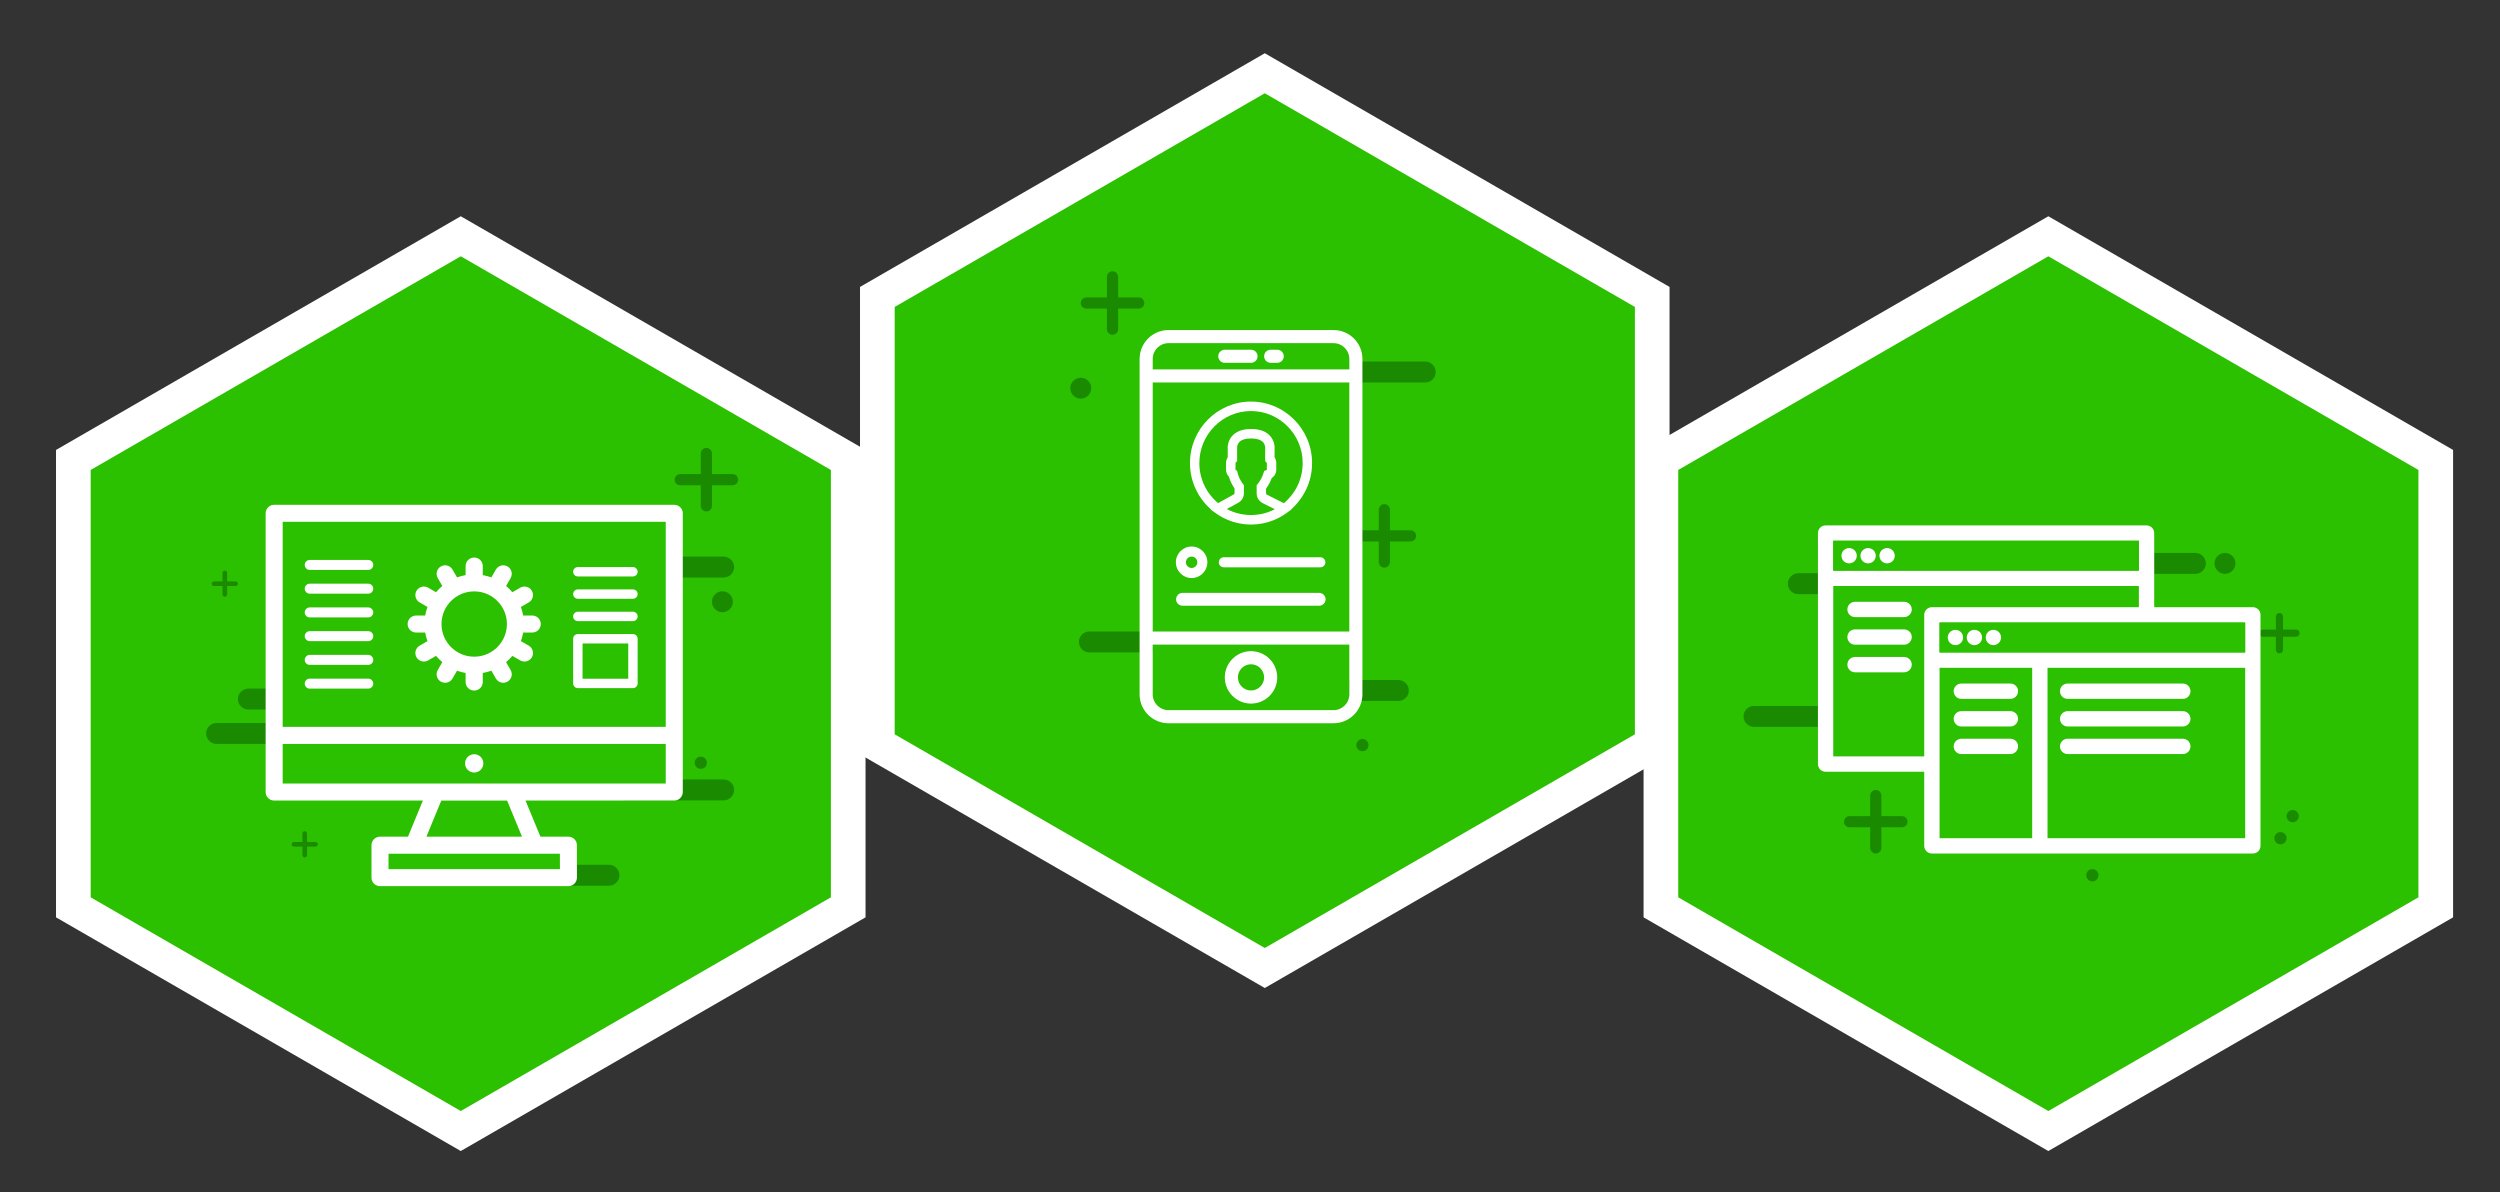 <?xml version="1.0" encoding="utf-8"?>
<!-- Generator: Adobe Illustrator 16.0.0, SVG Export Plug-In . SVG Version: 6.00 Build 0)  -->
<!DOCTYPE svg PUBLIC "-//W3C//DTD SVG 1.1//EN" "http://www.w3.org/Graphics/SVG/1.1/DTD/svg11.dtd">
<svg version="1.1" id="Layer_1" xmlns="http://www.w3.org/2000/svg" xmlns:xlink="http://www.w3.org/1999/xlink" x="0px" y="0px"
	 width="613.433px" height="292.537px" viewBox="0 0 613.433 292.537" enable-background="new 0 0 613.433 292.537"
	 xml:space="preserve">
<rect x="0" y="0" width="613.433" height="292.537" fill="#333333" stroke="none"/>
<g>
	<g>
		<polygon fill="#2BC000" points="215.277,182.634 215.277,72.862 310.343,17.975 405.41,72.862 405.41,182.634 310.343,237.521 		
			"/>
		<path fill="#FFFFFF" d="M310.343,22.885l90.814,52.432V180.18l-90.814,52.432L219.53,180.18V75.316L310.343,22.885z
			 M310.343,13.065l-99.318,57.341V185.09l99.318,57.341l99.318-57.341V70.406L310.343,13.065z"/>
		<g>
			<path fill="#1A8B00" d="M349.716,93.851h-24.064c-1.411,0-2.566-1.155-2.566-2.567s1.155-2.566,2.566-2.566h24.064
				c1.412,0,2.567,1.154,2.567,2.566S351.128,93.851,349.716,93.851"/>
			<path fill="#1A8B00" d="M265.192,97.818L265.192,97.818c-1.412,0-2.566-1.155-2.566-2.566c0-1.412,1.154-2.568,2.566-2.568
				s2.567,1.156,2.567,2.568C267.759,96.663,266.604,97.818,265.192,97.818"/>
			<path fill="#1A8B00" d="M334.302,184.325L334.302,184.325c-0.825,0-1.5-0.675-1.5-1.5s0.675-1.5,1.5-1.5s1.5,0.675,1.5,1.5
				S335.127,184.325,334.302,184.325"/>
			<path fill="#1A8B00" d="M291.369,160.089h-24.063c-1.412,0-2.567-1.155-2.567-2.567c0-1.411,1.155-2.566,2.567-2.566h24.063
				c1.412,0,2.567,1.155,2.567,2.566C293.936,158.934,292.781,160.089,291.369,160.089"/>
			<path fill="#1A8B00" d="M343.119,171.994h-24.064c-1.412,0-2.567-1.155-2.567-2.567s1.155-2.567,2.567-2.567h24.064
				c1.411,0,2.566,1.155,2.566,2.567S344.53,171.994,343.119,171.994"/>
			<path fill="#1A8B00" d="M346.109,132.855h-12.846c-0.753,0-1.37-0.616-1.37-1.369c0-0.755,0.617-1.371,1.37-1.371h12.846
				c0.754,0,1.37,0.616,1.37,1.371C347.479,132.239,346.863,132.855,346.109,132.855"/>
			<path fill="#1A8B00" d="M338.316,125.062v12.846c0,0.753,0.616,1.37,1.369,1.37c0.755,0,1.371-0.617,1.371-1.37v-12.846
				c0-0.754-0.616-1.37-1.371-1.37C338.932,123.692,338.316,124.309,338.316,125.062"/>
			<path fill="#1A8B00" d="M279.409,75.721h-12.847c-0.753,0-1.369-0.617-1.369-1.369c0-0.754,0.616-1.371,1.369-1.371h12.847
				c0.754,0,1.37,0.617,1.37,1.371C280.779,75.104,280.163,75.721,279.409,75.721"/>
			<path fill="#1A8B00" d="M271.615,67.928v12.846c0,0.754,0.617,1.37,1.37,1.37c0.754,0,1.371-0.616,1.371-1.37V67.928
				c0-0.754-0.617-1.37-1.371-1.37C272.232,66.558,271.615,67.174,271.615,67.928"/>
			<path fill="#2BC000" d="M329.989,176.31h-46.046c-0.604,0-1.098-0.494-1.098-1.098V83.241c0-0.604,0.494-1.097,1.098-1.097
				h46.046c0.604,0,1.098,0.492,1.098,1.097v91.971C331.086,175.815,330.592,176.31,329.989,176.31"/>
			<path fill="#FFFFFF" d="M327.219,80.986h-40.507c-3.903,0-7.083,3.18-7.083,7.084v82.312c0,3.906,3.18,7.085,7.083,7.085h40.505
				c3.905,0,7.085-3.179,7.085-7.083V88.07C334.302,84.166,331.123,80.986,327.219,80.986 M282.845,93.851h48.241v61.104h-48.241
				V93.851z M286.712,84.203h40.505c2.134,0,3.869,1.734,3.869,3.867v2.564h-48.241V88.07
				C282.845,85.938,284.581,84.203,286.712,84.203 M327.219,174.251h-40.507c-2.132,0-3.867-1.735-3.867-3.867v-12.213h48.241
				v12.213C331.086,172.516,329.351,174.251,327.219,174.251"/>
			<path fill="#FFFFFF" d="M306.966,159.778c-3.548,0-6.433,2.886-6.433,6.433s2.885,6.432,6.433,6.432
				c3.547,0,6.432-2.885,6.432-6.432S310.513,159.778,306.966,159.778 M306.966,169.427c-1.774,0-3.217-1.442-3.217-3.216
				c0-1.774,1.442-3.216,3.217-3.216c1.773,0,3.216,1.441,3.216,3.216C310.182,167.984,308.74,169.427,306.966,169.427"/>
			<path fill="#FFFFFF" d="M300.534,89.027h6.433c0.889,0,1.607-0.72,1.607-1.608c0-0.89-0.719-1.608-1.607-1.608h-6.433
				c-0.889,0-1.607,0.719-1.607,1.608C298.926,88.308,299.645,89.027,300.534,89.027"/>
			<path fill="#FFFFFF" d="M311.791,89.027h1.607c0.89,0,1.608-0.72,1.608-1.608c0-0.89-0.719-1.608-1.608-1.608h-1.607
				c-0.89,0-1.608,0.719-1.608,1.608C310.182,88.308,310.901,89.027,311.791,89.027"/>
			<path fill="#FFFFFF" d="M297.119,124.972l-0.052,0.048l1.126,0.822c0.037,0.027,0.076,0.049,0.113,0.076
				c0.222,0.16,0.451,0.311,0.683,0.459c0.143,0.091,0.285,0.178,0.429,0.263c0.221,0.13,0.44,0.257,0.666,0.376
				c0.19,0.1,0.386,0.19,0.58,0.282c0.194,0.09,0.384,0.187,0.581,0.269c0.387,0.163,0.779,0.308,1.178,0.436
				c0.138,0.046,0.28,0.079,0.42,0.12c0.299,0.087,0.598,0.167,0.902,0.233c0.156,0.035,0.313,0.065,0.472,0.094
				c0.311,0.061,0.624,0.107,0.938,0.146c0.144,0.017,0.285,0.037,0.428,0.051c0.458,0.043,0.919,0.07,1.384,0.07
				c0.464,0,0.924-0.027,1.382-0.07c0.144-0.014,0.285-0.034,0.427-0.051c0.316-0.039,0.63-0.086,0.941-0.146
				c0.156-0.028,0.312-0.059,0.468-0.094c0.308-0.067,0.611-0.147,0.913-0.235c0.136-0.04,0.274-0.073,0.409-0.116
				c0.398-0.129,0.793-0.273,1.181-0.437c0.19-0.079,0.372-0.172,0.56-0.259c0.202-0.095,0.405-0.188,0.604-0.293
				c0.219-0.115,0.432-0.238,0.645-0.364c0.153-0.09,0.307-0.183,0.457-0.278c0.223-0.143,0.441-0.287,0.654-0.439
				c0.04-0.027,0.082-0.052,0.121-0.081l1.167-0.849l-0.058-0.051c3.126-2.769,5.112-6.814,5.112-11.326
				c0-8.32-6.722-15.09-14.982-15.09c-8.262,0-14.983,6.77-14.983,15.09C291.983,118.15,293.979,122.203,297.119,124.972
				 M303.876,125.996c-0.456-0.113-0.905-0.258-1.348-0.424c-0.052-0.02-0.104-0.037-0.157-0.058
				c-0.455-0.178-0.901-0.38-1.336-0.612l2.799-1.537c0.859-0.472,1.394-1.379,1.394-2.363v-1.961l-0.27-0.321
				c-0.009-0.013-0.926-1.146-1.271-2.663l-0.154-0.542l-0.395-0.257l0.039-1.754l0.38-0.346v-2.949l-0.012-0.151
				c-0.001-0.008-0.082-0.864,0.495-1.526c0.538-0.617,1.561-0.944,2.956-0.944c1.381,0,2.399,0.319,2.94,0.927
				c0.595,0.664,0.513,1.523,0.511,1.545l-0.011,2.585l0.038,0.586l0.381,0.347v1.683c0,0.049-0.046,0.082-0.075,0.091l-0.574,0.178
				l-0.185,0.577c-0.257,0.804-0.621,1.543-1.085,2.203c-0.107,0.154-0.209,0.285-0.298,0.386l-0.289,0.33v2.016
				c0,1.027,0.565,1.949,1.477,2.408l2.979,1.5c-0.018,0.01-0.035,0.016-0.051,0.024c-0.406,0.212-0.824,0.397-1.249,0.562
				c-0.073,0.027-0.146,0.054-0.218,0.08c-0.433,0.156-0.873,0.295-1.32,0.403c-0.012,0.003-0.022,0.006-0.033,0.009
				c-1.977,0.471-4.062,0.463-6.033-0.025C303.893,126,303.885,125.998,303.876,125.996 M306.966,100.859
				c6.99,0,12.678,5.728,12.678,12.768c0,3.964-1.803,7.511-4.625,9.854c-0.057-0.031-0.111-0.07-0.169-0.1l-3.988-2.008
				c-0.125-0.062-0.206-0.192-0.206-0.332v-1.166c0.056-0.072,0.11-0.148,0.165-0.228c0.505-0.716,0.919-1.506,1.232-2.354
				c0.683-0.435,1.11-1.192,1.11-2.035v-1.683c0-0.484-0.149-0.957-0.418-1.354v-1.95c0.036-0.419,0.083-1.961-1.057-3.269
				c-1.003-1.152-2.58-1.737-4.69-1.737c-2.108,0-3.686,0.585-4.688,1.737c-1.138,1.308-1.093,2.848-1.057,3.269v1.95
				c-0.27,0.397-0.418,0.87-0.418,1.354v1.683c0,0.651,0.259,1.261,0.706,1.711c0.371,1.323,1.019,2.364,1.383,2.881v1.151
				c0,0.136-0.074,0.261-0.192,0.326l-3.725,2.047c-0.043,0.023-0.082,0.055-0.124,0.08c-2.806-2.346-4.596-5.881-4.596-9.828
				C294.288,106.587,299.976,100.859,306.966,100.859"/>
			<path fill="#FFFFFF" d="M323.696,148.624c0.869,0,1.572-0.704,1.572-1.573c0-0.868-0.703-1.572-1.572-1.572h-33.551
				c-0.868,0-1.571,0.704-1.571,1.572c0,0.869,0.703,1.573,1.571,1.573H323.696z"/>
			<path fill="#FFFFFF" d="M323.985,136.735H300.29c-0.683,0-1.235,0.553-1.235,1.233c0,0.683,0.553,1.234,1.235,1.234h23.695
				c0.682,0,1.233-0.552,1.233-1.234C325.218,137.288,324.667,136.735,323.985,136.735"/>
			<path fill="#FFFFFF" d="M292.39,134.102c-2.132,0-3.866,1.735-3.866,3.867c0,2.133,1.734,3.867,3.866,3.867
				c2.133,0,3.867-1.734,3.867-3.867C296.257,135.837,294.523,134.102,292.39,134.102 M292.39,139.368
				c-0.771,0-1.398-0.627-1.398-1.399c0-0.771,0.628-1.397,1.398-1.397c0.771,0,1.399,0.627,1.399,1.397
				C293.79,138.741,293.162,139.368,292.39,139.368"/>
		</g>
	</g>
	<g>
		<polygon fill="#2BC000" points="407.54,222.635 407.54,112.862 502.606,57.976 597.671,112.862 597.671,222.635 502.606,277.521 
					"/>
		<path fill="#FFFFFF" d="M502.606,62.886l90.813,52.431V220.18l-90.813,52.432l-90.814-52.432V115.316L502.606,62.886z
			 M502.606,53.065l-99.318,57.341V225.09l99.318,57.341l99.317-57.341V110.406L502.606,53.065z"/>
		<g>
			<path fill="#1A8B00" d="M538.687,140.807h-24.063c-1.412,0-2.567-1.155-2.567-2.567s1.155-2.566,2.567-2.566h24.063
				c1.412,0,2.567,1.154,2.567,2.566S540.099,140.807,538.687,140.807"/>
			<path fill="#1A8B00" d="M465.328,145.788h-24.063c-1.412,0-2.567-1.154-2.567-2.566s1.155-2.567,2.567-2.567h24.063
				c1.412,0,2.567,1.155,2.567,2.567S466.74,145.788,465.328,145.788"/>
			<path fill="#1A8B00" d="M454.446,178.359h-24.064c-1.411,0-2.566-1.155-2.566-2.567s1.155-2.566,2.566-2.566h24.064
				c1.412,0,2.567,1.154,2.567,2.566S455.858,178.359,454.446,178.359"/>
			<path fill="#1A8B00" d="M545.949,140.807L545.949,140.807c-1.412,0-2.566-1.155-2.566-2.567s1.154-2.566,2.566-2.566
				s2.567,1.154,2.567,2.566S547.361,140.807,545.949,140.807"/>
			<path fill="#1A8B00" d="M513.411,216.262L513.411,216.262c-0.825,0-1.5-0.675-1.5-1.5s0.675-1.5,1.5-1.5s1.5,0.675,1.5,1.5
				S514.236,216.262,513.411,216.262"/>
			<path fill="#1A8B00" d="M562.563,201.754L562.563,201.754c-0.825,0-1.5-0.675-1.5-1.5s0.675-1.5,1.5-1.5s1.5,0.675,1.5,1.5
				S563.388,201.754,562.563,201.754"/>
			<path fill="#1A8B00" d="M559.563,207.167L559.563,207.167c-0.825,0-1.5-0.675-1.5-1.5s0.675-1.5,1.5-1.5s1.5,0.675,1.5,1.5
				S560.388,207.167,559.563,207.167"/>
			<path fill="#1A8B00" d="M563.407,156.231h-8.177c-0.479,0-0.873-0.394-0.873-0.873s0.394-0.871,0.873-0.871h8.177
				c0.479,0,0.872,0.392,0.872,0.871S563.886,156.231,563.407,156.231"/>
			<path fill="#1A8B00" d="M558.446,151.271v8.176c0,0.48,0.393,0.873,0.872,0.873s0.872-0.393,0.872-0.873v-8.176
				c0-0.48-0.393-0.872-0.872-0.872S558.446,150.79,558.446,151.271"/>
			<path fill="#1A8B00" d="M466.686,202.995H453.84c-0.754,0-1.37-0.617-1.37-1.37c0-0.754,0.616-1.371,1.37-1.371h12.846
				c0.754,0,1.37,0.617,1.37,1.371C468.056,202.378,467.44,202.995,466.686,202.995"/>
			<path fill="#1A8B00" d="M458.893,195.201v12.847c0,0.753,0.616,1.37,1.37,1.37s1.37-0.617,1.37-1.37v-12.847
				c0-0.754-0.616-1.37-1.37-1.37S458.893,194.447,458.893,195.201"/>
			<rect x="474.059" y="150.025" fill="#2BC000" width="78.704" height="56.463"/>
			<rect x="447.974" y="130.695" fill="#2BC000" width="78.705" height="56.463"/>
			<path fill="#FFFFFF" d="M554.667,150.867v56.681c0,1.038-0.842,1.881-1.881,1.881h-78.751c-1.041,0-1.881-0.843-1.881-1.881
				v-18.183h-24.202c-1.039,0-1.881-0.843-1.881-1.881v-56.681c0-1.039,0.842-1.881,1.881-1.881h78.751
				c1.038,0,1.881,0.842,1.881,1.881v18.183h24.202C553.825,148.986,554.667,149.829,554.667,150.867 M550.905,163.858h-48.5v41.809
				h48.5V163.858z M550.905,152.748h-74.989v7.349h74.989V152.748z M524.822,148.986v-5.192h-74.989v41.81h22.321v-34.736
				c0-1.038,0.84-1.881,1.881-1.881H524.822z M524.822,132.685h-74.989v7.348h74.989V132.685z M498.644,163.858h-22.729v41.809
				h22.729V163.858z"/>
			<path fill="#2BC000" d="M550.905,160.097h-74.989v-7.348h74.989V160.097z M491.006,156.423c0-0.498-0.2-0.981-0.553-1.332
				c-0.351-0.349-0.834-0.549-1.328-0.549c-0.496,0-0.98,0.2-1.332,0.549c-0.349,0.351-0.55,0.838-0.55,1.332s0.201,0.98,0.55,1.328
				c0.352,0.352,0.836,0.553,1.332,0.553c0.494,0,0.978-0.201,1.328-0.553C490.806,157.403,491.006,156.917,491.006,156.423
				 M486.346,156.423c0-0.494-0.2-0.981-0.549-1.332c-0.351-0.349-0.835-0.549-1.332-0.549c-0.494,0-0.978,0.2-1.329,0.549
				c-0.348,0.351-0.549,0.838-0.549,1.332s0.201,0.98,0.549,1.328c0.352,0.352,0.835,0.553,1.329,0.553
				c0.497,0,0.981-0.201,1.332-0.553C486.146,157.403,486.346,156.917,486.346,156.423 M481.689,156.423
				c0-0.498-0.201-0.981-0.549-1.33c-0.352-0.351-0.835-0.551-1.332-0.551c-0.494,0-0.98,0.2-1.329,0.551
				c-0.351,0.349-0.552,0.832-0.552,1.33c0,0.494,0.201,0.98,0.552,1.328c0.351,0.352,0.835,0.553,1.329,0.553
				c0.497,0,0.98-0.201,1.332-0.553C481.488,157.403,481.689,156.917,481.689,156.423"/>
			<path fill="#FFFFFF" d="M535.606,167.724c1.038,0,1.882,0.84,1.882,1.881c0,1.038-0.844,1.881-1.882,1.881h-28.263
				c-1.038,0-1.881-0.843-1.881-1.881c0-1.041,0.843-1.881,1.881-1.881H535.606z"/>
			<path fill="#FFFFFF" d="M535.606,174.495c1.038,0,1.882,0.84,1.882,1.881c0,1.038-0.844,1.881-1.882,1.881h-28.263
				c-1.038,0-1.881-0.843-1.881-1.881c0-1.041,0.843-1.881,1.881-1.881H535.606z"/>
			<path fill="#FFFFFF" d="M535.606,181.267c1.038,0,1.882,0.84,1.882,1.881c0,1.038-0.844,1.881-1.882,1.881h-28.263
				c-1.038,0-1.881-0.843-1.881-1.881c0-1.041,0.843-1.881,1.881-1.881H535.606z"/>
			<path fill="#2BC000" d="M524.822,140.032h-74.989v-7.348h74.989V140.032z M464.922,136.358c0-0.494-0.199-0.98-0.552-1.329
				c-0.348-0.351-0.835-0.552-1.329-0.552c-0.496,0-0.979,0.201-1.332,0.552c-0.348,0.349-0.549,0.832-0.549,1.329
				c0,0.494,0.201,0.98,0.549,1.329c0.353,0.351,0.836,0.552,1.332,0.552c0.494,0,0.979-0.201,1.329-0.552
				C464.723,137.337,464.922,136.853,464.922,136.358 M460.263,136.358c0-0.497-0.2-0.98-0.55-1.329
				c-0.351-0.351-0.835-0.552-1.332-0.552c-0.493,0-0.978,0.201-1.329,0.552c-0.348,0.349-0.549,0.832-0.549,1.329
				c0,0.494,0.201,0.98,0.549,1.329c0.352,0.351,0.836,0.552,1.329,0.552c0.497,0,0.981-0.201,1.332-0.552
				C460.063,137.339,460.263,136.853,460.263,136.358 M455.606,136.358c0-0.494-0.201-0.98-0.549-1.329
				c-0.352-0.351-0.835-0.552-1.332-0.552c-0.494,0-0.979,0.201-1.329,0.552c-0.352,0.349-0.553,0.832-0.553,1.329
				c0,0.494,0.201,0.98,0.553,1.329c0.351,0.351,0.835,0.552,1.329,0.552c0.497,0,0.98-0.201,1.332-0.552
				C455.405,137.337,455.606,136.853,455.606,136.358"/>
			<path fill="#FFFFFF" d="M493.299,167.724c1.037,0,1.881,0.84,1.881,1.881c0,1.038-0.844,1.881-1.881,1.881h-12.038
				c-1.039,0-1.881-0.843-1.881-1.881c0-1.041,0.842-1.881,1.881-1.881H493.299z"/>
			<path fill="#FFFFFF" d="M493.299,174.495c1.037,0,1.881,0.84,1.881,1.881c0,1.038-0.844,1.881-1.881,1.881h-12.038
				c-1.039,0-1.881-0.843-1.881-1.881c0-1.041,0.842-1.881,1.881-1.881H493.299z"/>
			<path fill="#FFFFFF" d="M493.299,181.267c1.037,0,1.881,0.84,1.881,1.881c0,1.038-0.844,1.881-1.881,1.881h-12.038
				c-1.039,0-1.881-0.843-1.881-1.881c0-1.041,0.842-1.881,1.881-1.881H493.299z"/>
			<path fill="#FFFFFF" d="M490.455,155.091c0.351,0.351,0.552,0.835,0.552,1.332c0,0.494-0.201,0.98-0.552,1.328
				c-0.351,0.352-0.835,0.553-1.329,0.553c-0.497,0-0.981-0.201-1.331-0.553c-0.35-0.348-0.55-0.834-0.55-1.328
				s0.2-0.981,0.55-1.332c0.35-0.35,0.834-0.549,1.331-0.549C489.62,154.542,490.104,154.741,490.455,155.091"/>
			<path fill="#FFFFFF" d="M485.797,155.091c0.349,0.351,0.549,0.838,0.549,1.332s-0.2,0.98-0.549,1.328
				c-0.351,0.352-0.835,0.553-1.332,0.553c-0.494,0-0.978-0.201-1.329-0.553c-0.35-0.348-0.549-0.834-0.549-1.328
				s0.199-0.981,0.549-1.332c0.352-0.35,0.835-0.549,1.329-0.549C484.962,154.542,485.447,154.741,485.797,155.091"/>
			<path fill="#FFFFFF" d="M481.14,155.093c0.349,0.35,0.549,0.834,0.549,1.329c0,0.494-0.2,0.981-0.549,1.329
				c-0.352,0.352-0.835,0.553-1.332,0.553c-0.494,0-0.979-0.201-1.329-0.553c-0.351-0.348-0.552-0.835-0.552-1.329
				c0-0.495,0.201-0.979,0.552-1.329c0.349-0.351,0.835-0.552,1.329-0.552C480.305,154.541,480.789,154.742,481.14,155.093"/>
			<path fill="#FFFFFF" d="M467.215,147.659c1.038,0,1.881,0.84,1.881,1.881c0,1.039-0.843,1.881-1.881,1.881h-12.038
				c-1.039,0-1.881-0.842-1.881-1.881c0-1.041,0.842-1.881,1.881-1.881H467.215z"/>
			<path fill="#FFFFFF" d="M467.215,154.431c1.038,0,1.881,0.84,1.881,1.881c0,1.039-0.843,1.881-1.881,1.881h-12.038
				c-1.039,0-1.881-0.842-1.881-1.881c0-1.041,0.842-1.881,1.881-1.881H467.215z"/>
			<path fill="#FFFFFF" d="M467.215,161.202c1.038,0,1.881,0.84,1.881,1.881c0,1.039-0.843,1.882-1.881,1.882h-12.038
				c-1.039,0-1.881-0.843-1.881-1.882c0-1.041,0.842-1.881,1.881-1.881H467.215z"/>
			<path fill="#FFFFFF" d="M464.372,135.029c0.351,0.349,0.552,0.835,0.552,1.329s-0.201,0.978-0.552,1.328
				c-0.352,0.353-0.835,0.553-1.329,0.553c-0.497,0-0.981-0.2-1.332-0.553c-0.35-0.348-0.549-0.834-0.549-1.328
				c0-0.496,0.199-0.98,0.549-1.329c0.351-0.351,0.835-0.552,1.332-0.552C463.537,134.478,464.022,134.679,464.372,135.029"/>
			<path fill="#FFFFFF" d="M459.713,135.029c0.35,0.349,0.55,0.833,0.55,1.329c0,0.494-0.2,0.98-0.55,1.328
				c-0.351,0.353-0.835,0.553-1.332,0.553c-0.493,0-0.978-0.2-1.328-0.553c-0.35-0.348-0.55-0.834-0.55-1.328
				c0-0.496,0.2-0.98,0.55-1.329c0.351-0.351,0.835-0.552,1.328-0.552C458.878,134.478,459.363,134.679,459.713,135.029"/>
			<path fill="#FFFFFF" d="M455.056,135.029c0.35,0.349,0.549,0.835,0.549,1.329s-0.199,0.978-0.549,1.328
				c-0.351,0.353-0.835,0.553-1.332,0.553c-0.494,0-0.978-0.2-1.329-0.553c-0.351-0.348-0.552-0.834-0.552-1.328
				c0-0.496,0.201-0.98,0.552-1.329c0.352-0.351,0.835-0.552,1.329-0.552C454.221,134.478,454.706,134.679,455.056,135.029"/>
		</g>
	</g>
	<g>
		<polygon fill="#2BC000" points="17.997,222.634 17.997,112.862 113.063,57.975 208.129,112.862 208.129,222.634 113.063,277.521 
					"/>
		<path fill="#FFFFFF" d="M113.063,62.885l90.814,52.432V220.18l-90.814,52.432L22.25,220.18V115.316L113.063,62.885z
			 M113.063,53.065l-99.318,57.341V225.09l99.318,57.341l99.318-57.341V110.406L113.063,53.065z"/>
		<g>
			<path fill="#1A8B00" d="M77.211,182.537H53.148c-1.412,0-2.567-1.155-2.567-2.567s1.155-2.567,2.567-2.567h24.063
				c1.412,0,2.567,1.155,2.567,2.567S78.624,182.537,77.211,182.537"/>
			<path fill="#1A8B00" d="M177.563,141.707h-24.064c-1.41,0-2.566-1.156-2.566-2.567c0-1.412,1.156-2.567,2.566-2.567h24.064
				c1.412,0,2.568,1.155,2.568,2.567C180.131,140.551,178.975,141.707,177.563,141.707"/>
			<path fill="#1A8B00" d="M85.01,174.103H60.947c-1.412,0-2.567-1.155-2.567-2.567s1.155-2.567,2.567-2.567H85.01
				c1.412,0,2.567,1.155,2.567,2.567S86.422,174.103,85.01,174.103"/>
			<path fill="#1A8B00" d="M177.563,196.398h-24.064c-1.41,0-2.566-1.155-2.566-2.567s1.156-2.566,2.566-2.566h24.064
				c1.412,0,2.568,1.154,2.568,2.566S178.975,196.398,177.563,196.398"/>
			<path fill="#1A8B00" d="M149.417,217.328h-24.064c-1.412,0-2.566-1.154-2.566-2.566s1.154-2.567,2.566-2.567h24.064
				c1.412,0,2.566,1.155,2.566,2.567S150.829,217.328,149.417,217.328"/>
			<path fill="#1A8B00" d="M177.262,150.227L177.262,150.227c-1.412,0-2.566-1.155-2.566-2.566c0-1.412,1.154-2.568,2.566-2.568
				s2.566,1.156,2.566,2.568C179.829,149.071,178.674,150.227,177.262,150.227"/>
			<path fill="#1A8B00" d="M171.954,188.658L171.954,188.658c-0.824,0-1.5-0.675-1.5-1.5s0.676-1.5,1.5-1.5
				c0.826,0,1.5,0.675,1.5,1.5S172.78,188.658,171.954,188.658"/>
			<path fill="#1A8B00" d="M179.747,119.071h-12.846c-0.752,0-1.369-0.616-1.369-1.37s0.617-1.371,1.369-1.371h12.846
				c0.756,0,1.371,0.617,1.371,1.371S180.502,119.071,179.747,119.071"/>
			<path fill="#1A8B00" d="M171.954,111.278v12.846c0,0.753,0.617,1.37,1.371,1.37s1.371-0.617,1.371-1.37v-12.846
				c0-0.755-0.617-1.37-1.371-1.37S171.954,110.523,171.954,111.278"/>
			<path fill="#1A8B00" d="M77.418,207.731h-5.293c-0.311,0-0.564-0.254-0.564-0.564s0.254-0.564,0.564-0.564h5.293
				c0.311,0,0.564,0.254,0.564,0.564S77.729,207.731,77.418,207.731"/>
			<path fill="#1A8B00" d="M74.208,204.521v5.293c0,0.311,0.254,0.564,0.564,0.564s0.564-0.254,0.564-0.564v-5.293
				c0-0.312-0.254-0.565-0.564-0.565S74.208,204.209,74.208,204.521"/>
			<path fill="#1A8B00" d="M57.815,143.786h-5.293c-0.311,0-0.565-0.254-0.565-0.565c0-0.31,0.255-0.563,0.565-0.563h5.293
				c0.311,0,0.564,0.254,0.564,0.563C58.379,143.532,58.125,143.786,57.815,143.786"/>
			<path fill="#1A8B00" d="M54.603,140.574v5.293c0,0.312,0.255,0.565,0.565,0.565c0.31,0,0.564-0.254,0.564-0.565v-5.293
				c0-0.311-0.255-0.564-0.564-0.564C54.858,140.01,54.603,140.264,54.603,140.574"/>
			<rect x="67.27" y="125.494" fill="#2BC000" width="98.262" height="68.856"/>
			<rect x="93.809" y="207.075" fill="#2BC000" width="43.574" height="7.322"/>
			<polygon fill="#2BC000" points="130.208,206.035 101.627,206.035 107.282,192.436 125.282,192.83 			"/>
			<path fill="#FFFFFF" d="M116.358,185.067c-1.24,0-2.244,1.005-2.244,2.245s1.004,2.246,2.244,2.246s2.244-1.006,2.244-2.246
				S117.598,185.067,116.358,185.067"/>
			<path fill="#FFFFFF" d="M165.444,123.862H67.271c-1.153,0-2.089,0.935-2.089,2.089v68.399c0,1.152,0.936,2.089,2.089,2.089
				h36.493l-3.653,8.861h-6.868c-1.154,0-2.089,0.937-2.089,2.09v7.96c0,1.153,0.935,2.089,2.089,2.089h46.229
				c1.154,0,2.09-0.936,2.09-2.089v-7.96c0-1.153-0.936-2.09-2.09-2.09h-6.865l-3.654-8.861h36.492c1.154,0,2.09-0.937,2.09-2.089
				v-68.399C167.534,124.797,166.598,123.862,165.444,123.862 M163.356,178.359H69.359V128.04h93.997V178.359z M137.383,213.261
				H95.333v-3.781h42.051V213.261z M128.086,205.301h-23.457l3.654-8.861h16.148L128.086,205.301z M69.359,182.537h93.997v9.724
				H69.359V182.537z"/>
			<path fill="#FFFFFF" d="M132.694,153.123L132.694,153.123c0-1.153-0.936-2.088-2.09-2.088h-2.229
				c-0.125-0.726-0.311-1.431-0.561-2.105l1.926-1.112c1-0.577,1.342-1.854,0.764-2.854c-0.576-0.998-1.854-1.34-2.852-0.764
				l-1.932,1.116c-0.467-0.558-0.982-1.073-1.539-1.539l1.115-1.932c0.576-0.999,0.234-2.277-0.764-2.853
				c-1-0.578-2.275-0.235-2.854,0.762l-1.111,1.927c-0.676-0.248-1.381-0.435-2.107-0.562v-2.227c0-1.152-0.934-2.088-2.088-2.088
				c-0.006,0-0.01,0-0.016,0s-0.01,0-0.016,0c-1.154,0-2.09,0.936-2.09,2.088v2.227c-0.725,0.127-1.43,0.312-2.105,0.562
				l-1.111-1.927c-0.577-0.998-1.855-1.34-2.854-0.764c-0.999,0.577-1.341,1.855-0.764,2.854l1.116,1.931
				c-0.557,0.467-1.072,0.982-1.539,1.54l-1.932-1.116c-1-0.578-2.277-0.234-2.854,0.764c-0.577,1-0.235,2.277,0.764,2.854
				l1.926,1.112c-0.248,0.675-0.435,1.38-0.561,2.105h-2.227c-1.154,0-2.09,0.935-2.09,2.088s0.936,2.088,2.09,2.088h2.227
				c0.126,0.726,0.312,1.431,0.561,2.105l-1.926,1.113c-0.999,0.577-1.341,1.854-0.764,2.854c0.576,0.998,1.854,1.342,2.854,0.764
				l1.932-1.116c0.467,0.558,0.982,1.073,1.539,1.54l-1.116,1.931c-0.577,0.999-0.235,2.277,0.764,2.854s2.277,0.234,2.854-0.765
				l1.111-1.926c0.676,0.248,1.381,0.436,2.105,0.561v2.228c0,1.153,0.936,2.088,2.09,2.088c0.006,0,0.01,0,0.016,0s0.01,0,0.016,0
				c1.154,0,2.088-0.935,2.088-2.088v-2.228c0.727-0.125,1.432-0.312,2.107-0.561l1.111,1.926c0.578,0.999,1.854,1.342,2.854,0.765
				c0.998-0.577,1.34-1.855,0.764-2.854l-1.115-1.931c0.557-0.467,1.072-0.982,1.539-1.54l1.932,1.116
				c0.998,0.578,2.275,0.234,2.852-0.764c0.578-1,0.236-2.276-0.764-2.854l-1.926-1.113c0.25-0.675,0.436-1.38,0.561-2.105h2.229
				C131.758,155.213,132.694,154.276,132.694,153.123 M116.374,161.133c-0.006,0-0.012,0-0.016,0c-0.006,0-0.012,0-0.016,0
				c-4.417,0-8.009-3.594-8.009-8.01s3.592-8.01,8.009-8.01c0.004,0,0.01,0.002,0.016,0.002c0.004,0,0.01-0.002,0.016-0.002
				c4.416,0,8.008,3.594,8.008,8.01S120.79,161.133,116.374,161.133"/>
			<path fill="#FFFFFF" d="M90.364,137.396H75.997c-0.677,0-1.225,0.549-1.225,1.226c0,0.676,0.548,1.224,1.225,1.224h14.367
				c0.676,0,1.225-0.548,1.225-1.224C91.588,137.945,91.04,137.396,90.364,137.396"/>
			<path fill="#FFFFFF" d="M90.364,143.221H75.997c-0.677,0-1.225,0.549-1.225,1.226c0,0.676,0.548,1.224,1.225,1.224h14.367
				c0.676,0,1.225-0.548,1.225-1.224C91.588,143.77,91.04,143.221,90.364,143.221"/>
			<path fill="#FFFFFF" d="M90.364,149.045H75.997c-0.677,0-1.225,0.549-1.225,1.226s0.548,1.224,1.225,1.224h14.367
				c0.676,0,1.225-0.547,1.225-1.224S91.04,149.045,90.364,149.045"/>
			<path fill="#FFFFFF" d="M90.364,154.87H75.997c-0.677,0-1.225,0.548-1.225,1.225s0.548,1.224,1.225,1.224h14.367
				c0.676,0,1.225-0.547,1.225-1.224S91.04,154.87,90.364,154.87"/>
			<path fill="#FFFFFF" d="M90.364,160.694H75.997c-0.677,0-1.225,0.548-1.225,1.226c0,0.676,0.548,1.223,1.225,1.223h14.367
				c0.676,0,1.225-0.547,1.225-1.223C91.588,161.242,91.04,160.694,90.364,160.694"/>
			<path fill="#FFFFFF" d="M90.364,166.519H75.997c-0.677,0-1.225,0.548-1.225,1.226c0,0.676,0.548,1.224,1.225,1.224h14.367
				c0.676,0,1.225-0.548,1.225-1.224C91.588,167.066,91.04,166.519,90.364,166.519"/>
			<path fill="#FFFFFF" d="M155.307,150.101h-13.52c-0.637,0-1.152,0.517-1.152,1.152c0,0.637,0.516,1.153,1.152,1.153h13.52
				c0.637,0,1.152-0.517,1.152-1.153C156.459,150.617,155.944,150.101,155.307,150.101"/>
			<path fill="#FFFFFF" d="M155.307,144.62h-13.52c-0.637,0-1.152,0.517-1.152,1.151c0,0.638,0.516,1.153,1.152,1.153h13.52
				c0.637,0,1.152-0.516,1.152-1.153C156.459,145.137,155.944,144.62,155.307,144.62"/>
			<path fill="#FFFFFF" d="M155.307,139.139h-13.52c-0.637,0-1.152,0.517-1.152,1.152c0,0.637,0.516,1.153,1.152,1.153h13.52
				c0.637,0,1.152-0.517,1.152-1.153C156.459,139.655,155.944,139.139,155.307,139.139"/>
			<path fill="#FFFFFF" d="M155.307,155.581h-13.52c-0.637,0-1.152,0.517-1.152,1.153v10.961c0,0.636,0.516,1.152,1.152,1.152h13.52
				c0.637,0,1.152-0.517,1.152-1.152v-10.961C156.459,156.098,155.944,155.581,155.307,155.581 M154.155,166.543H142.94v-8.656
				h11.215V166.543z"/>
		</g>
	</g>
</g>
</svg>
